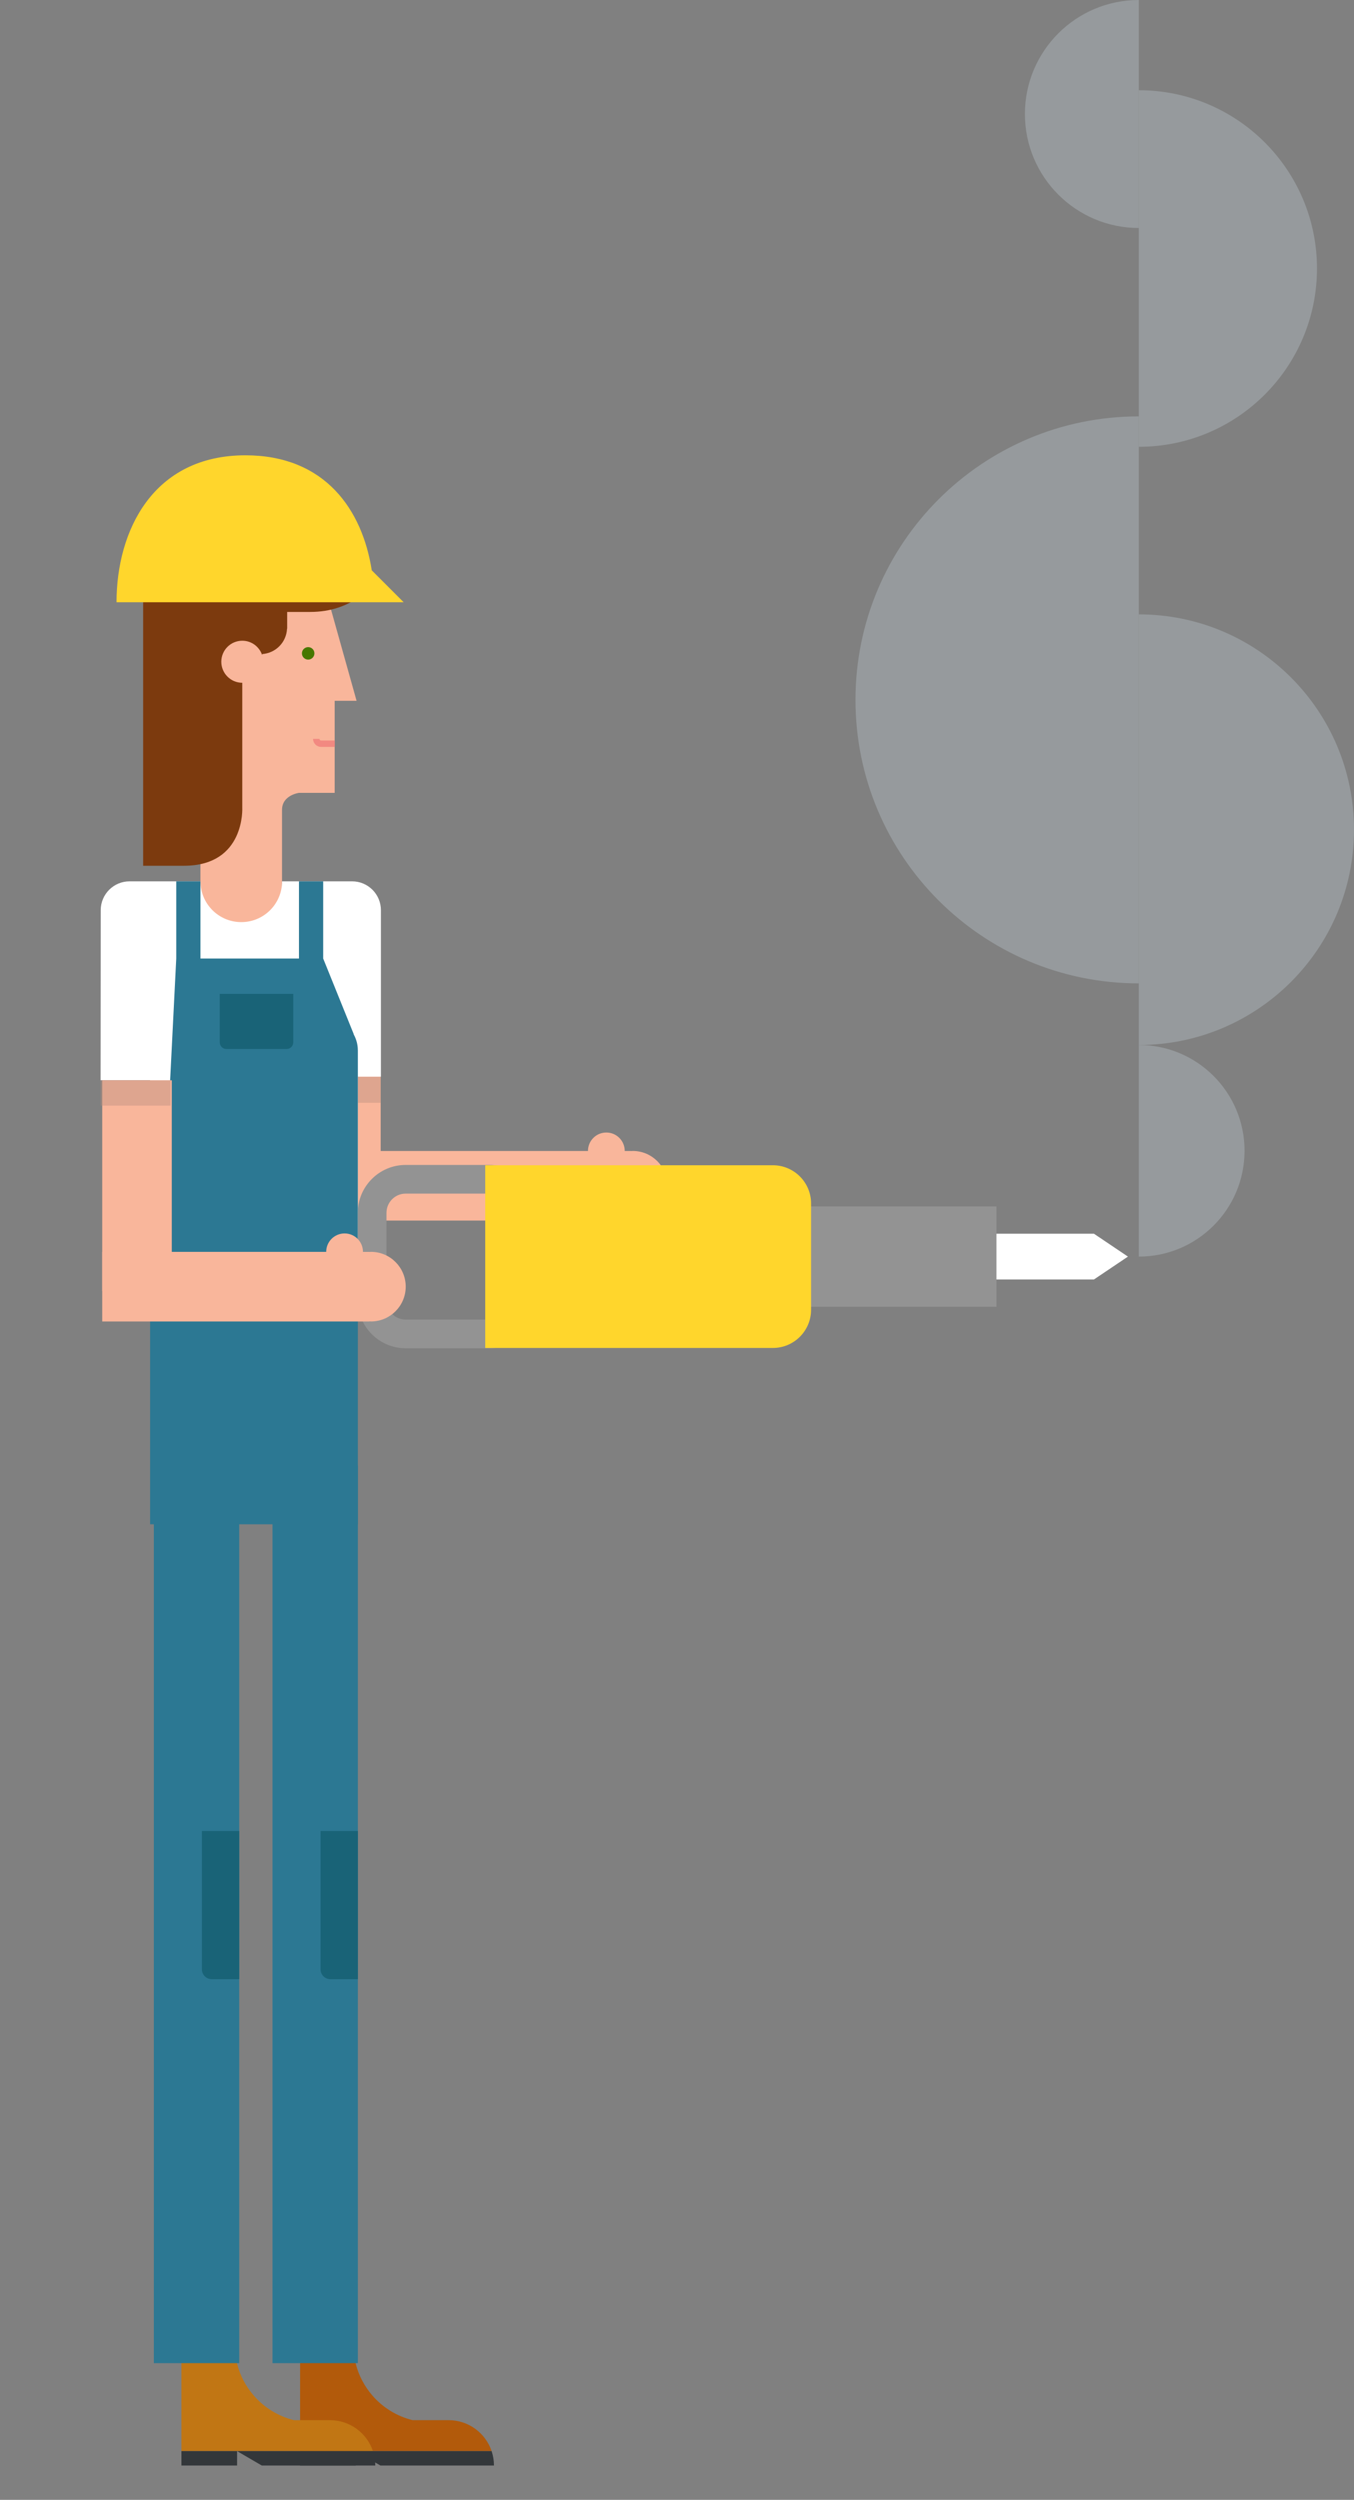 <?xml version="1.0" encoding="utf-8"?>
<!-- Generator: Adobe Illustrator 16.0.0, SVG Export Plug-In . SVG Version: 6.00 Build 0)  -->
<!DOCTYPE svg PUBLIC "-//W3C//DTD SVG 1.1//EN" "http://www.w3.org/Graphics/SVG/1.1/DTD/svg11.dtd">
<svg version="1.1" id="Layer_1" xmlns="http://www.w3.org/2000/svg" xmlns:xlink="http://www.w3.org/1999/xlink" x="0px" y="0px"
	 width="117.959px" height="217.646px" viewBox="0 -39.646 117.959 217.646" enable-background="new 0 -39.646 117.959 217.646"
	 xml:space="preserve">
<rect x="0" y="-39.646" width="117.959" height="217.646" fill="#808080" stroke="none"/>
<g>
	<g>
		<path fill="#F9B69B" d="M51.223,60.557l0.002,0.004h-0.291h-4.702H27.104v6.059h19.128h4.702h4.061v-0.014
			c0.043,0.002,0.082,0.014,0.123,0.014c1.675,0,3.032-1.358,3.032-3.033c0-1.673-1.357-3.029-3.032-3.029
			c-0.041,0-0.08,0.01-0.123,0.012v-0.008h-0.57l0.001-0.004c0-0.887-0.718-1.603-1.601-1.603
			C51.94,58.954,51.223,59.67,51.223,60.557z"/>
		<rect x="27.104" y="49.852" fill="#F9B69B" width="6.06" height="14.119"/>
	</g>
	<g>
		<g>
			<path fill="#F9B69B" d="M27.905,10.096l3.16,11.273h-1.909v8.014h-3.105c0,0-1.482,0.186-1.482,1.483c0,0.558,0,5.143,0,7.368
				v2.596h-7.107v-1.669V9.864h10.258L27.905,10.096z"/>
			<circle fill="#467700" cx="26.847" cy="17.238" r="0.544"/>
			<path fill="#F28981" d="M27.975,24.828c-0.08,0-0.143-0.064-0.143-0.143h-0.557c0,0.385,0.313,0.698,0.699,0.698h1.192v-0.556
				H27.975z"/>
			<path fill="#7C3A0E" d="M12.471,7.13V35.73c0,0,1.792,0,3.56,0c5.361,0,5.075-5.075,5.075-5.075V19.799
				c-1.009-0.002-1.826-0.822-1.826-1.831c0-1.011,0.818-1.831,1.83-1.831c0.801,0,1.476,0.52,1.724,1.235l0.023-0.075
				c1.171-0.086,2.095-1.027,2.149-2.206h0.012v-1.459c0.522,0,1.175,0,1.996,0c1.82,0,3.228-0.548,4.308-1.325
				c2.644-1.9-1.369-5.177-1.369-5.177H12.471z"/>
		</g>
		<path fill="#FFD62C" d="M32.387,10.009C31.572,4.767,28.34-0.006,21.38-0.006c-8.069,0-11.228,6.596-11.228,12.795h21.198h1.257
			h2.561L32.387,10.009z"/>
	</g>
	<g>
		<path fill="#B25A0B" d="M39.083,171.061h-3.132c-1.383-0.338-2.6-1.1-3.506-2.141c-0.682-0.787-1.188-1.73-1.453-2.77v-6.1
			l-0.156-0.033h-4.692v7.709v2.578v0.828v0.83v1.789h16.684C42.301,172.188,40.824,171.061,39.083,171.061z"/>
		<path fill="#33373A" d="M26.144,175.012h4.849v-0.471v-0.785l2.152,1.256h9.889c0-0.441-0.074-0.863-0.206-1.26H26.144v0.789
			V175.012z"/>
	</g>
	<g>
		<path fill="#C17614" d="M28.746,171.061h-3.131c-1.385-0.338-2.601-1.1-3.506-2.141c-0.684-0.787-1.189-1.73-1.455-2.77v-6.1
			l-0.156-0.033h-4.692v7.709v2.578v0.828v0.83v1.789h16.683C31.963,172.188,30.486,171.061,28.746,171.061z"/>
		<path fill="#33373A" d="M15.806,175.012h4.849v-0.471v-0.785l2.154,1.256h9.887c0-0.441-0.072-0.863-0.207-1.26H15.806v0.789
			V175.012z"/>
	</g>
	<rect x="27.104" y="54.092" opacity="0.4" fill="#B78C7D" width="6.06" height="2.275"/>
	<g>
		<rect x="13.403" y="87.953" fill="#2C7893" width="7.438" height="78.143"/>
		<path fill="#196377" d="M17.589,119.764v8.361v2.393v1.291c0,0.475,0.385,0.859,0.859,0.859h2.393v-12.904H17.589z"/>
	</g>
	<g>
		<rect x="23.741" y="87.953" fill="#2C7893" width="7.437" height="78.143"/>
		<path fill="#196377" d="M27.925,119.764v8.361v2.393v1.291c0,0.475,0.385,0.859,0.86,0.859h2.393v-12.904H27.925z"/>
	</g>
	<path fill="#FFFFFF" d="M30.675,37.086h-4.122h-1.975h-0.004c0,1.962-1.59,3.551-3.554,3.551c-1.962,0-3.553-1.589-3.554-3.551
		h-0.082H13.08h-1.793c-1.387,0-2.512,1.125-2.512,2.514L8.763,54.404h4.313v6.514h9.661v-6.514h3.815v-0.312h5.662h0.971v-8.32
		v-2.703V39.6C33.186,38.211,32.062,37.086,30.675,37.086z"/>
	<rect x="17.658" y="50.553" fill="#FFFFFF" width="13.52" height="20.73"/>
	<rect x="22.737" y="41.796" fill="#FFFFFF" width="1.854" height="20.591"/>
	<path fill="#2C7893" d="M31.174,51.783c0-0.505-0.14-0.972-0.366-1.385l0.004-0.021l-2.656-6.57v-6.721h-2.11v6.721h-8.582v-6.721
		h-2.109v6.721l-0.532,10.578v2.774l-1.745,3.759v32.146h18.098V59.271v-2.112V51.783L31.174,51.783L31.174,51.783z"/>
	<path fill="#196377" d="M19.145,46.885v1.758v1.6v0.862c0,0.319,0.258,0.577,0.576,0.577h5.252c0.318,0,0.575-0.258,0.575-0.577
		v-0.862v-1.6v-1.758H19.145z"/>
	<g>
		<path fill="#939393" d="M31.172,73.57v-7.624c0-2.3,1.87-4.169,4.168-4.169h7.303c2.298,0,4.168,1.869,4.168,4.169v7.624
			c0,2.298-1.87,4.168-4.168,4.168H35.34C33.042,77.738,31.172,75.868,31.172,73.57z M44.312,65.946c0-0.921-0.749-1.672-1.67-1.672
			H35.34c-0.921,0-1.67,0.751-1.67,1.672v7.624c0,0.921,0.749,1.671,1.67,1.671h7.303c0.921,0,1.67-0.75,1.67-1.671V65.946z"/>
		<polygon fill="#FFFFFF" points="72.078,71.748 72.078,67.767 95.305,67.767 98.264,69.758 95.305,71.748 		"/>
		<rect x="66.246" y="65.39" fill="#939393" width="20.564" height="8.735"/>
		<path fill="#FFD62C" d="M67.33,77.712c1.84,0,3.33-1.49,3.33-3.329v-9.249c0-1.839-1.49-3.33-3.33-3.33H42.273v15.908H67.33z"/>
	</g>
	<g>
		<path fill="#F9B69B" d="M28.418,69.342l0.002,0.004h-0.291H26.82H8.906v6.059H26.82h1.309h4.062v-0.012
			c0.042,0.002,0.081,0.012,0.122,0.012c1.676,0,3.033-1.357,3.033-3.032c0-1.674-1.357-3.03-3.033-3.03
			c-0.041,0-0.08,0.011-0.122,0.012v-0.008h-0.571l0.002-0.004c0-0.886-0.718-1.603-1.6-1.603
			C29.137,67.739,28.418,68.456,28.418,69.342z"/>
		<rect x="8.906" y="54.408" fill="#F9B69B" width="6.06" height="18.348"/>
	</g>
	<rect x="8.763" y="54.408" opacity="0.4" fill="#B78C7D" width="6.093" height="2.205"/>
	<g opacity="0.26">
		<path fill="#D3E5EF" d="M99.213,51.334c5.088,0,9.211,4.125,9.211,9.211c0,5.089-4.123,9.213-9.211,9.213"/>
		<path fill="#D3E5EF" d="M99.213-31.791c8.572,0,15.521,6.949,15.521,15.521S107.785-0.746,99.213-0.746"/>
		<path fill="#D3E5EF" d="M99.213,13.843c10.352,0,18.746,8.392,18.746,18.746c0,10.351-8.395,18.745-18.746,18.745"/>
		<path fill="#D3E5EF" d="M99.213-3.395c-13.633,0-24.684,11.053-24.684,24.685c0,13.631,11.051,24.681,24.684,24.681"/>
		<path fill="#D3E5EF" d="M99.213-39.646c-5.48,0-9.924,4.444-9.924,9.924c0,5.481,4.443,9.926,9.924,9.926"/>
	</g>
</g>
</svg>
